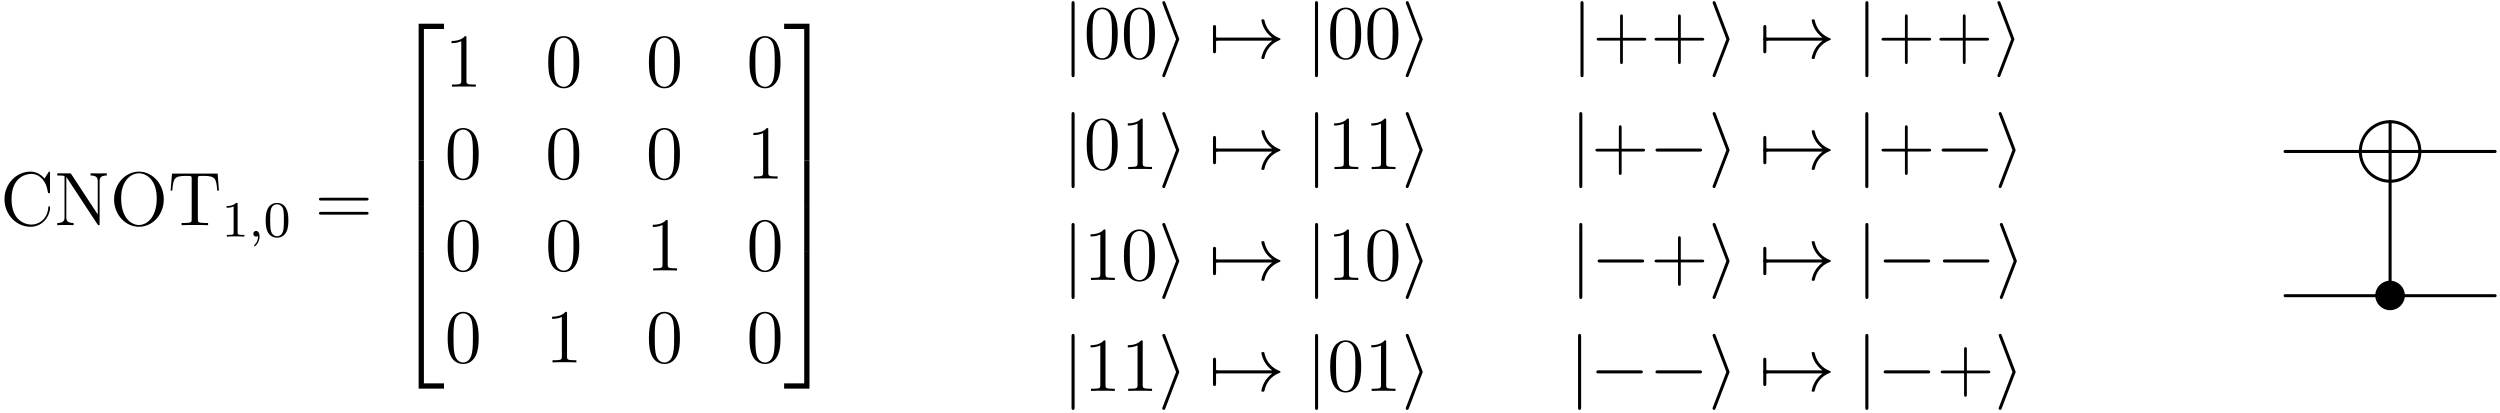 <?xml version="1.0" encoding="UTF-8"?>
<svg xmlns="http://www.w3.org/2000/svg" xmlns:xlink="http://www.w3.org/1999/xlink" width="393" height="65" viewBox="0 0 393 65">
<defs>
<g>
<g id="glyph-0-0">
</g>
<g id="glyph-0-1">
<path d="M 7.797 -8.141 C 7.797 -8.359 7.797 -8.422 7.672 -8.422 C 7.609 -8.422 7.594 -8.391 7.516 -8.266 L 6.938 -7.328 C 6.391 -8 5.578 -8.422 4.719 -8.422 C 2.531 -8.422 0.641 -6.531 0.641 -4.094 C 0.641 -1.609 2.562 0.25 4.719 0.25 C 6.688 0.25 7.797 -1.453 7.797 -2.766 C 7.797 -2.906 7.797 -2.969 7.656 -2.969 C 7.547 -2.969 7.531 -2.922 7.531 -2.828 C 7.422 -0.938 6.031 -0.094 4.875 -0.094 C 4.047 -0.094 1.75 -0.594 1.75 -4.094 C 1.75 -7.547 4 -8.062 4.859 -8.062 C 6.125 -8.062 7.219 -7 7.453 -5.219 C 7.484 -5.062 7.484 -5.031 7.625 -5.031 C 7.797 -5.031 7.797 -5.062 7.797 -5.312 Z M 7.797 -8.141 "/>
</g>
<g id="glyph-0-2">
<path d="M 2.703 -8 C 2.594 -8.156 2.578 -8.156 2.312 -8.156 L 0.484 -8.156 L 0.484 -7.812 C 1 -7.812 1.297 -7.812 1.625 -7.734 L 1.625 -1.25 C 1.625 -0.906 1.625 -0.344 0.484 -0.344 L 0.484 0 C 0.797 -0.031 1.438 -0.031 1.766 -0.031 C 2.109 -0.031 2.734 -0.031 3.047 0 L 3.047 -0.344 C 1.906 -0.344 1.906 -0.906 1.906 -1.25 L 1.906 -7.547 C 2.016 -7.453 2.016 -7.422 2.109 -7.281 L 6.781 -0.172 C 6.891 -0.016 6.906 0 7 0 C 7.094 0 7.125 -0.047 7.141 -0.078 L 7.141 -6.906 C 7.141 -7.25 7.141 -7.812 8.266 -7.812 L 8.266 -8.156 C 7.953 -8.141 7.328 -8.141 7 -8.141 C 6.656 -8.141 6.031 -8.141 5.719 -8.156 L 5.719 -7.812 C 6.844 -7.812 6.844 -7.25 6.844 -6.906 L 6.844 -1.688 Z M 2.703 -8 "/>
</g>
<g id="glyph-0-3">
<path d="M 8.453 -4.047 C 8.453 -6.531 6.641 -8.422 4.547 -8.422 C 2.422 -8.422 0.641 -6.5 0.641 -4.047 C 0.641 -1.625 2.453 0.25 4.547 0.25 C 6.688 0.25 8.453 -1.656 8.453 -4.047 Z M 4.547 -0.031 C 3.328 -0.031 1.75 -1.172 1.75 -4.234 C 1.75 -7.156 3.422 -8.156 4.547 -8.156 C 5.719 -8.156 7.344 -7.125 7.344 -4.234 C 7.344 -1.125 5.719 -0.031 4.547 -0.031 Z M 4.547 -0.031 "/>
</g>
<g id="glyph-0-4">
<path d="M 7.812 -8.109 L 0.641 -8.109 L 0.422 -5.438 L 0.688 -5.438 C 0.844 -7.328 0.953 -7.75 2.844 -7.75 C 3.062 -7.75 3.391 -7.75 3.484 -7.734 C 3.734 -7.703 3.734 -7.547 3.734 -7.281 L 3.734 -0.922 C 3.734 -0.516 3.734 -0.344 2.562 -0.344 L 2.141 -0.344 L 2.141 0 C 2.516 -0.031 3.75 -0.031 4.219 -0.031 C 4.688 -0.031 5.922 -0.031 6.312 0 L 6.312 -0.344 L 5.875 -0.344 C 4.703 -0.344 4.703 -0.516 4.703 -0.922 L 4.703 -7.281 C 4.703 -7.578 4.734 -7.688 4.922 -7.734 C 5.016 -7.75 5.359 -7.75 5.594 -7.75 C 7.484 -7.75 7.594 -7.328 7.75 -5.438 L 8.016 -5.438 Z M 7.812 -8.109 "/>
</g>
<g id="glyph-0-5">
<path d="M 8.062 -3.875 C 8.234 -3.875 8.453 -3.875 8.453 -4.094 C 8.453 -4.312 8.25 -4.312 8.062 -4.312 L 1.031 -4.312 C 0.859 -4.312 0.641 -4.312 0.641 -4.094 C 0.641 -3.875 0.844 -3.875 1.031 -3.875 Z M 8.062 -1.656 C 8.234 -1.656 8.453 -1.656 8.453 -1.859 C 8.453 -2.094 8.25 -2.094 8.062 -2.094 L 1.031 -2.094 C 0.859 -2.094 0.641 -2.094 0.641 -1.875 C 0.641 -1.656 0.844 -1.656 1.031 -1.656 Z M 8.062 -1.656 "/>
</g>
<g id="glyph-0-6">
<path d="M 3.438 -7.656 C 3.438 -7.938 3.438 -7.953 3.203 -7.953 C 2.922 -7.625 2.312 -7.188 1.094 -7.188 L 1.094 -6.844 C 1.359 -6.844 1.953 -6.844 2.625 -7.141 L 2.625 -0.922 C 2.625 -0.484 2.578 -0.344 1.531 -0.344 L 1.156 -0.344 L 1.156 0 C 1.484 -0.031 2.641 -0.031 3.031 -0.031 C 3.438 -0.031 4.578 -0.031 4.906 0 L 4.906 -0.344 L 4.531 -0.344 C 3.484 -0.344 3.438 -0.484 3.438 -0.922 Z M 3.438 -7.656 "/>
</g>
<g id="glyph-0-7">
<path d="M 5.359 -3.828 C 5.359 -4.812 5.297 -5.781 4.859 -6.688 C 4.375 -7.688 3.516 -7.953 2.922 -7.953 C 2.234 -7.953 1.391 -7.609 0.938 -6.609 C 0.609 -5.859 0.484 -5.109 0.484 -3.828 C 0.484 -2.672 0.578 -1.797 1 -0.938 C 1.469 -0.031 2.297 0.25 2.922 0.25 C 3.953 0.25 4.547 -0.375 4.906 -1.062 C 5.328 -1.953 5.359 -3.125 5.359 -3.828 Z M 2.922 0.016 C 2.531 0.016 1.75 -0.203 1.531 -1.5 C 1.406 -2.219 1.406 -3.125 1.406 -3.969 C 1.406 -4.953 1.406 -5.828 1.594 -6.531 C 1.797 -7.344 2.406 -7.703 2.922 -7.703 C 3.375 -7.703 4.062 -7.438 4.297 -6.406 C 4.453 -5.719 4.453 -4.781 4.453 -3.969 C 4.453 -3.172 4.453 -2.266 4.312 -1.531 C 4.094 -0.219 3.328 0.016 2.922 0.016 Z M 2.922 0.016 "/>
</g>
<g id="glyph-0-8">
<path d="M 4.766 -2.766 L 8.062 -2.766 C 8.234 -2.766 8.453 -2.766 8.453 -2.969 C 8.453 -3.203 8.25 -3.203 8.062 -3.203 L 4.766 -3.203 L 4.766 -6.5 C 4.766 -6.672 4.766 -6.891 4.547 -6.891 C 4.328 -6.891 4.328 -6.688 4.328 -6.5 L 4.328 -3.203 L 1.031 -3.203 C 0.859 -3.203 0.641 -3.203 0.641 -2.984 C 0.641 -2.766 0.844 -2.766 1.031 -2.766 L 4.328 -2.766 L 4.328 0.531 C 4.328 0.703 4.328 0.922 4.547 0.922 C 4.766 0.922 4.766 0.719 4.766 0.531 Z M 4.766 -2.766 "/>
</g>
<g id="glyph-1-0">
</g>
<g id="glyph-1-1">
<path d="M 2.5 -5.078 C 2.5 -5.297 2.484 -5.297 2.266 -5.297 C 1.938 -4.984 1.516 -4.797 0.766 -4.797 L 0.766 -4.531 C 0.984 -4.531 1.406 -4.531 1.875 -4.734 L 1.875 -0.656 C 1.875 -0.359 1.844 -0.266 1.094 -0.266 L 0.812 -0.266 L 0.812 0 C 1.141 -0.031 1.828 -0.031 2.188 -0.031 C 2.547 -0.031 3.234 -0.031 3.562 0 L 3.562 -0.266 L 3.281 -0.266 C 2.531 -0.266 2.5 -0.359 2.5 -0.656 Z M 2.5 -5.078 "/>
</g>
<g id="glyph-1-2">
<path d="M 3.891 -2.547 C 3.891 -3.391 3.812 -3.906 3.547 -4.422 C 3.203 -5.125 2.547 -5.297 2.109 -5.297 C 1.109 -5.297 0.734 -4.547 0.625 -4.328 C 0.344 -3.75 0.328 -2.953 0.328 -2.547 C 0.328 -2.016 0.344 -1.219 0.734 -0.578 C 1.094 0.016 1.688 0.172 2.109 0.172 C 2.5 0.172 3.172 0.047 3.578 -0.734 C 3.875 -1.312 3.891 -2.031 3.891 -2.547 Z M 2.109 -0.062 C 1.844 -0.062 1.297 -0.188 1.125 -1.016 C 1.031 -1.469 1.031 -2.219 1.031 -2.641 C 1.031 -3.188 1.031 -3.75 1.125 -4.188 C 1.297 -5 1.906 -5.078 2.109 -5.078 C 2.375 -5.078 2.938 -4.938 3.094 -4.219 C 3.188 -3.781 3.188 -3.172 3.188 -2.641 C 3.188 -2.172 3.188 -1.453 3.094 -1 C 2.922 -0.172 2.375 -0.062 2.109 -0.062 Z M 2.109 -0.062 "/>
</g>
<g id="glyph-2-0">
</g>
<g id="glyph-2-1">
<path d="M 1.484 -0.125 C 1.484 0.391 1.375 0.859 0.891 1.344 C 0.859 1.375 0.844 1.391 0.844 1.422 C 0.844 1.484 0.906 1.531 0.953 1.531 C 1.047 1.531 1.719 0.906 1.719 -0.031 C 1.719 -0.531 1.516 -0.891 1.172 -0.891 C 0.891 -0.891 0.734 -0.656 0.734 -0.453 C 0.734 -0.219 0.891 0 1.172 0 C 1.375 0 1.484 -0.109 1.484 -0.125 Z M 1.484 -0.125 "/>
</g>
<g id="glyph-3-0">
</g>
<g id="glyph-3-1">
<path d="M 3.891 21.031 L 4.719 21.031 L 4.719 0.359 L 7.875 0.359 L 7.875 -0.469 L 3.891 -0.469 Z M 3.891 21.031 "/>
</g>
<g id="glyph-3-2">
<path d="M 3.891 7.188 L 4.719 7.188 L 4.719 -0.016 L 3.891 -0.016 Z M 3.891 7.188 "/>
</g>
<g id="glyph-3-3">
<path d="M 3.891 21.031 L 7.875 21.031 L 7.875 20.203 L 4.719 20.203 L 4.719 -0.484 L 3.891 -0.484 Z M 3.891 21.031 "/>
</g>
<g id="glyph-3-4">
<path d="M 3.234 21.031 L 4.062 21.031 L 4.062 -0.469 L 0.078 -0.469 L 0.078 0.359 L 3.234 0.359 Z M 3.234 21.031 "/>
</g>
<g id="glyph-3-5">
<path d="M 3.234 7.188 L 4.062 7.188 L 4.062 -0.016 L 3.234 -0.016 Z M 3.234 7.188 "/>
</g>
<g id="glyph-3-6">
<path d="M 3.234 20.203 L 0.078 20.203 L 0.078 21.031 L 4.062 21.031 L 4.062 -0.484 L 3.234 -0.484 Z M 3.234 20.203 "/>
</g>
<g id="glyph-4-0">
</g>
<g id="glyph-4-1">
<path d="M 1.906 -8.531 C 1.906 -8.75 1.906 -8.969 1.656 -8.969 C 1.422 -8.969 1.422 -8.75 1.422 -8.531 L 1.422 2.562 C 1.422 2.766 1.422 2.984 1.656 2.984 C 1.906 2.984 1.906 2.766 1.906 2.562 Z M 1.906 -8.531 "/>
</g>
<g id="glyph-4-2">
<path d="M 3.266 -2.781 C 3.328 -2.922 3.328 -2.953 3.328 -2.984 C 3.328 -3.031 3.328 -3.047 3.266 -3.188 L 1.172 -8.688 C 1.094 -8.891 1.031 -8.969 0.891 -8.969 C 0.766 -8.969 0.656 -8.859 0.656 -8.719 C 0.656 -8.688 0.656 -8.672 0.719 -8.531 L 2.828 -2.984 L 0.719 2.531 C 0.656 2.672 0.656 2.688 0.656 2.75 C 0.656 2.875 0.766 2.984 0.891 2.984 C 1.047 2.984 1.094 2.875 1.141 2.75 Z M 3.266 -2.781 "/>
</g>
<g id="glyph-4-3">
<path d="M 1.141 -2.75 C 1.203 -2.75 1.469 -2.75 1.469 -2.984 C 1.469 -3.234 1.203 -3.234 1.141 -3.234 L 1.141 -4.797 C 1.141 -4.984 1.141 -5.219 0.891 -5.219 C 0.656 -5.219 0.656 -4.984 0.656 -4.797 L 0.656 -1.188 C 0.656 -0.984 0.656 -0.766 0.891 -0.766 C 1.141 -0.766 1.141 -0.984 1.141 -1.188 Z M 1.141 -2.75 "/>
</g>
<g id="glyph-4-4">
<path d="M 9.969 -2.75 C 9.312 -2.25 8.984 -1.75 8.891 -1.609 C 8.359 -0.781 8.266 -0.031 8.266 -0.016 C 8.266 0.125 8.406 0.125 8.5 0.125 C 8.703 0.125 8.719 0.109 8.766 -0.109 C 9.031 -1.281 9.734 -2.281 11.094 -2.828 C 11.234 -2.875 11.266 -2.906 11.266 -2.984 C 11.266 -3.078 11.203 -3.109 11.172 -3.125 C 10.656 -3.328 9.203 -3.922 8.75 -5.922 C 8.719 -6.078 8.703 -6.109 8.5 -6.109 C 8.406 -6.109 8.266 -6.109 8.266 -5.969 C 8.266 -5.938 8.359 -5.188 8.875 -4.391 C 9.109 -4.031 9.453 -3.609 9.969 -3.234 L 1.094 -3.234 C 0.875 -3.234 0.656 -3.234 0.656 -2.984 C 0.656 -2.75 0.875 -2.75 1.094 -2.75 Z M 9.969 -2.75 "/>
</g>
<g id="glyph-4-5">
<path d="M 7.875 -2.75 C 8.078 -2.75 8.297 -2.75 8.297 -2.984 C 8.297 -3.234 8.078 -3.234 7.875 -3.234 L 1.406 -3.234 C 1.203 -3.234 0.984 -3.234 0.984 -2.984 C 0.984 -2.75 1.203 -2.75 1.406 -2.75 Z M 7.875 -2.75 "/>
</g>
<g id="glyph-4-6">
<path d="M 5.312 -2.984 C 5.312 -4.266 4.25 -5.312 2.984 -5.312 C 1.703 -5.312 0.656 -4.25 0.656 -2.984 C 0.656 -1.719 1.703 -0.672 2.984 -0.672 C 4.25 -0.672 5.312 -1.703 5.312 -2.984 Z M 5.312 -2.984 "/>
</g>
</g>
</defs>
<g fill="rgb(0%, 0%, 0%)" fill-opacity="1">
<use xlink:href="#glyph-0-1" x="0.064" y="35.4"/>
<use xlink:href="#glyph-0-2" x="8.519" y="35.4"/>
<use xlink:href="#glyph-0-3" x="17.294" y="35.4"/>
<use xlink:href="#glyph-0-4" x="26.399" y="35.4"/>
</g>
<g fill="rgb(0%, 0%, 0%)" fill-opacity="1">
<use xlink:href="#glyph-1-1" x="34.853" y="37.193"/>
</g>
<g fill="rgb(0%, 0%, 0%)" fill-opacity="1">
<use xlink:href="#glyph-2-1" x="39.087" y="37.193"/>
</g>
<g fill="rgb(0%, 0%, 0%)" fill-opacity="1">
<use xlink:href="#glyph-1-2" x="41.439" y="37.193"/>
</g>
<g fill="rgb(0%, 0%, 0%)" fill-opacity="1">
<use xlink:href="#glyph-0-5" x="49.493" y="35.4"/>
</g>
<g fill="rgb(0%, 0%, 0%)" fill-opacity="1">
<use xlink:href="#glyph-3-1" x="61.918" y="4.197"/>
</g>
<g fill="rgb(0%, 0%, 0%)" fill-opacity="1">
<use xlink:href="#glyph-3-2" x="61.918" y="25.238"/>
</g>
<g fill="rgb(0%, 0%, 0%)" fill-opacity="1">
<use xlink:href="#glyph-3-2" x="61.918" y="32.411"/>
</g>
<g fill="rgb(0%, 0%, 0%)" fill-opacity="1">
<use xlink:href="#glyph-3-3" x="61.918" y="40.062"/>
</g>
<g fill="rgb(0%, 0%, 0%)" fill-opacity="1">
<use xlink:href="#glyph-0-6" x="69.888" y="13.631"/>
</g>
<g fill="rgb(0%, 0%, 0%)" fill-opacity="1">
<use xlink:href="#glyph-0-7" x="85.7" y="13.631"/>
</g>
<g fill="rgb(0%, 0%, 0%)" fill-opacity="1">
<use xlink:href="#glyph-0-7" x="101.524" y="13.631"/>
</g>
<g fill="rgb(0%, 0%, 0%)" fill-opacity="1">
<use xlink:href="#glyph-0-7" x="117.336" y="13.631"/>
</g>
<g fill="rgb(0%, 0%, 0%)" fill-opacity="1">
<use xlink:href="#glyph-0-7" x="69.888" y="28.077"/>
</g>
<g fill="rgb(0%, 0%, 0%)" fill-opacity="1">
<use xlink:href="#glyph-0-7" x="85.7" y="28.077"/>
</g>
<g fill="rgb(0%, 0%, 0%)" fill-opacity="1">
<use xlink:href="#glyph-0-7" x="101.524" y="28.077"/>
</g>
<g fill="rgb(0%, 0%, 0%)" fill-opacity="1">
<use xlink:href="#glyph-0-6" x="117.336" y="28.077"/>
</g>
<g fill="rgb(0%, 0%, 0%)" fill-opacity="1">
<use xlink:href="#glyph-0-7" x="69.888" y="42.523"/>
</g>
<g fill="rgb(0%, 0%, 0%)" fill-opacity="1">
<use xlink:href="#glyph-0-7" x="85.7" y="42.523"/>
</g>
<g fill="rgb(0%, 0%, 0%)" fill-opacity="1">
<use xlink:href="#glyph-0-6" x="101.524" y="42.523"/>
</g>
<g fill="rgb(0%, 0%, 0%)" fill-opacity="1">
<use xlink:href="#glyph-0-7" x="117.336" y="42.523"/>
</g>
<g fill="rgb(0%, 0%, 0%)" fill-opacity="1">
<use xlink:href="#glyph-0-7" x="69.888" y="56.969"/>
</g>
<g fill="rgb(0%, 0%, 0%)" fill-opacity="1">
<use xlink:href="#glyph-0-6" x="85.7" y="56.969"/>
</g>
<g fill="rgb(0%, 0%, 0%)" fill-opacity="1">
<use xlink:href="#glyph-0-7" x="101.524" y="56.969"/>
</g>
<g fill="rgb(0%, 0%, 0%)" fill-opacity="1">
<use xlink:href="#glyph-0-7" x="117.336" y="56.969"/>
</g>
<g fill="rgb(0%, 0%, 0%)" fill-opacity="1">
<use xlink:href="#glyph-3-4" x="123.188" y="4.197"/>
</g>
<g fill="rgb(0%, 0%, 0%)" fill-opacity="1">
<use xlink:href="#glyph-3-5" x="123.188" y="25.238"/>
</g>
<g fill="rgb(0%, 0%, 0%)" fill-opacity="1">
<use xlink:href="#glyph-3-5" x="123.188" y="32.411"/>
</g>
<g fill="rgb(0%, 0%, 0%)" fill-opacity="1">
<use xlink:href="#glyph-3-6" x="123.188" y="40.062"/>
</g>
<g fill="rgb(0%, 0%, 0%)" fill-opacity="1">
<use xlink:href="#glyph-4-1" x="167.024" y="9.148"/>
</g>
<g fill="rgb(0%, 0%, 0%)" fill-opacity="1">
<use xlink:href="#glyph-0-7" x="170.345" y="9.148"/>
<use xlink:href="#glyph-0-7" x="176.198" y="9.148"/>
</g>
<g fill="rgb(0%, 0%, 0%)" fill-opacity="1">
<use xlink:href="#glyph-4-2" x="182.051" y="9.148"/>
</g>
<g fill="rgb(0%, 0%, 0%)" fill-opacity="1">
<use xlink:href="#glyph-4-3" x="190.024" y="9.148"/>
<use xlink:href="#glyph-4-4" x="190.024" y="9.148"/>
</g>
<g fill="rgb(0%, 0%, 0%)" fill-opacity="1">
<use xlink:href="#glyph-4-1" x="205.291" y="9.148"/>
</g>
<g fill="rgb(0%, 0%, 0%)" fill-opacity="1">
<use xlink:href="#glyph-0-7" x="208.617" y="9.148"/>
<use xlink:href="#glyph-0-7" x="214.47" y="9.148"/>
</g>
<g fill="rgb(0%, 0%, 0%)" fill-opacity="1">
<use xlink:href="#glyph-4-2" x="220.323" y="9.148"/>
</g>
<g fill="rgb(0%, 0%, 0%)" fill-opacity="1">
<use xlink:href="#glyph-4-1" x="247.03" y="9.148"/>
</g>
<g fill="rgb(0%, 0%, 0%)" fill-opacity="1">
<use xlink:href="#glyph-0-8" x="250.35" y="9.148"/>
<use xlink:href="#glyph-0-8" x="259.455" y="9.148"/>
</g>
<g fill="rgb(0%, 0%, 0%)" fill-opacity="1">
<use xlink:href="#glyph-4-2" x="268.559" y="9.148"/>
</g>
<g fill="rgb(0%, 0%, 0%)" fill-opacity="1">
<use xlink:href="#glyph-4-3" x="276.532" y="9.148"/>
<use xlink:href="#glyph-4-4" x="276.532" y="9.148"/>
</g>
<g fill="rgb(0%, 0%, 0%)" fill-opacity="1">
<use xlink:href="#glyph-4-1" x="291.811" y="9.148"/>
</g>
<g fill="rgb(0%, 0%, 0%)" fill-opacity="1">
<use xlink:href="#glyph-0-8" x="295.126" y="9.148"/>
<use xlink:href="#glyph-0-8" x="304.231" y="9.148"/>
</g>
<g fill="rgb(0%, 0%, 0%)" fill-opacity="1">
<use xlink:href="#glyph-4-2" x="313.335" y="9.148"/>
</g>
<g fill="rgb(0%, 0%, 0%)" fill-opacity="1">
<use xlink:href="#glyph-4-1" x="167.024" y="26.583"/>
</g>
<g fill="rgb(0%, 0%, 0%)" fill-opacity="1">
<use xlink:href="#glyph-0-7" x="170.344" y="26.583"/>
<use xlink:href="#glyph-0-6" x="176.197" y="26.583"/>
</g>
<g fill="rgb(0%, 0%, 0%)" fill-opacity="1">
<use xlink:href="#glyph-4-2" x="182.05" y="26.583"/>
</g>
<g fill="rgb(0%, 0%, 0%)" fill-opacity="1">
<use xlink:href="#glyph-4-3" x="190.023" y="26.583"/>
<use xlink:href="#glyph-4-4" x="190.023" y="26.583"/>
</g>
<g fill="rgb(0%, 0%, 0%)" fill-opacity="1">
<use xlink:href="#glyph-4-1" x="205.302" y="26.583"/>
</g>
<g fill="rgb(0%, 0%, 0%)" fill-opacity="1">
<use xlink:href="#glyph-0-6" x="208.617" y="26.583"/>
<use xlink:href="#glyph-0-6" x="214.47" y="26.583"/>
</g>
<g fill="rgb(0%, 0%, 0%)" fill-opacity="1">
<use xlink:href="#glyph-4-2" x="220.323" y="26.583"/>
</g>
<g fill="rgb(0%, 0%, 0%)" fill-opacity="1">
<use xlink:href="#glyph-4-1" x="246.838" y="26.583"/>
</g>
<g fill="rgb(0%, 0%, 0%)" fill-opacity="1">
<use xlink:href="#glyph-0-8" x="250.156" y="26.583"/>
</g>
<g fill="rgb(0%, 0%, 0%)" fill-opacity="1">
<use xlink:href="#glyph-4-5" x="259.261" y="26.583"/>
<use xlink:href="#glyph-4-2" x="268.56" y="26.583"/>
</g>
<g fill="rgb(0%, 0%, 0%)" fill-opacity="1">
<use xlink:href="#glyph-4-3" x="276.533" y="26.583"/>
<use xlink:href="#glyph-4-4" x="276.533" y="26.583"/>
</g>
<g fill="rgb(0%, 0%, 0%)" fill-opacity="1">
<use xlink:href="#glyph-4-1" x="291.799" y="26.583"/>
</g>
<g fill="rgb(0%, 0%, 0%)" fill-opacity="1">
<use xlink:href="#glyph-0-8" x="295.126" y="26.583"/>
</g>
<g fill="rgb(0%, 0%, 0%)" fill-opacity="1">
<use xlink:href="#glyph-4-5" x="304.231" y="26.583"/>
<use xlink:href="#glyph-4-2" x="313.53" y="26.583"/>
</g>
<g fill="rgb(0%, 0%, 0%)" fill-opacity="1">
<use xlink:href="#glyph-4-1" x="167.024" y="44.017"/>
</g>
<g fill="rgb(0%, 0%, 0%)" fill-opacity="1">
<use xlink:href="#glyph-0-6" x="170.344" y="44.017"/>
<use xlink:href="#glyph-0-7" x="176.197" y="44.017"/>
</g>
<g fill="rgb(0%, 0%, 0%)" fill-opacity="1">
<use xlink:href="#glyph-4-2" x="182.05" y="44.017"/>
</g>
<g fill="rgb(0%, 0%, 0%)" fill-opacity="1">
<use xlink:href="#glyph-4-3" x="190.023" y="44.017"/>
<use xlink:href="#glyph-4-4" x="190.023" y="44.017"/>
</g>
<g fill="rgb(0%, 0%, 0%)" fill-opacity="1">
<use xlink:href="#glyph-4-1" x="205.302" y="44.017"/>
</g>
<g fill="rgb(0%, 0%, 0%)" fill-opacity="1">
<use xlink:href="#glyph-0-6" x="208.617" y="44.017"/>
<use xlink:href="#glyph-0-7" x="214.47" y="44.017"/>
</g>
<g fill="rgb(0%, 0%, 0%)" fill-opacity="1">
<use xlink:href="#glyph-4-2" x="220.323" y="44.017"/>
</g>
<g fill="rgb(0%, 0%, 0%)" fill-opacity="1">
<use xlink:href="#glyph-4-1" x="246.838" y="44.017"/>
<use xlink:href="#glyph-4-5" x="250.16" y="44.017"/>
</g>
<g fill="rgb(0%, 0%, 0%)" fill-opacity="1">
<use xlink:href="#glyph-0-8" x="259.454" y="44.017"/>
</g>
<g fill="rgb(0%, 0%, 0%)" fill-opacity="1">
<use xlink:href="#glyph-4-2" x="268.559" y="44.017"/>
</g>
<g fill="rgb(0%, 0%, 0%)" fill-opacity="1">
<use xlink:href="#glyph-4-3" x="276.532" y="44.017"/>
<use xlink:href="#glyph-4-4" x="276.532" y="44.017"/>
</g>
<g fill="rgb(0%, 0%, 0%)" fill-opacity="1">
<use xlink:href="#glyph-4-1" x="291.811" y="44.017"/>
<use xlink:href="#glyph-4-5" x="295.132" y="44.017"/>
<use xlink:href="#glyph-4-5" x="304.431" y="44.017"/>
</g>
<g fill="rgb(0%, 0%, 0%)" fill-opacity="1">
<use xlink:href="#glyph-4-2" x="313.717" y="44.017"/>
</g>
<g fill="rgb(0%, 0%, 0%)" fill-opacity="1">
<use xlink:href="#glyph-4-1" x="167.024" y="61.452"/>
</g>
<g fill="rgb(0%, 0%, 0%)" fill-opacity="1">
<use xlink:href="#glyph-0-6" x="170.344" y="61.452"/>
<use xlink:href="#glyph-0-6" x="176.197" y="61.452"/>
</g>
<g fill="rgb(0%, 0%, 0%)" fill-opacity="1">
<use xlink:href="#glyph-4-2" x="182.05" y="61.452"/>
</g>
<g fill="rgb(0%, 0%, 0%)" fill-opacity="1">
<use xlink:href="#glyph-4-3" x="190.023" y="61.452"/>
<use xlink:href="#glyph-4-4" x="190.023" y="61.452"/>
</g>
<g fill="rgb(0%, 0%, 0%)" fill-opacity="1">
<use xlink:href="#glyph-4-1" x="205.302" y="61.452"/>
</g>
<g fill="rgb(0%, 0%, 0%)" fill-opacity="1">
<use xlink:href="#glyph-0-7" x="208.617" y="61.452"/>
<use xlink:href="#glyph-0-6" x="214.47" y="61.452"/>
</g>
<g fill="rgb(0%, 0%, 0%)" fill-opacity="1">
<use xlink:href="#glyph-4-2" x="220.323" y="61.452"/>
</g>
<g fill="rgb(0%, 0%, 0%)" fill-opacity="1">
<use xlink:href="#glyph-4-1" x="246.647" y="61.452"/>
</g>
<g fill="rgb(0%, 0%, 0%)" fill-opacity="1">
<use xlink:href="#glyph-4-5" x="249.956" y="61.452"/>
<use xlink:href="#glyph-4-5" x="259.255" y="61.452"/>
<use xlink:href="#glyph-4-2" x="268.554" y="61.452"/>
</g>
<g fill="rgb(0%, 0%, 0%)" fill-opacity="1">
<use xlink:href="#glyph-4-3" x="276.527" y="61.452"/>
<use xlink:href="#glyph-4-4" x="276.527" y="61.452"/>
</g>
<g fill="rgb(0%, 0%, 0%)" fill-opacity="1">
<use xlink:href="#glyph-4-1" x="291.806" y="61.452"/>
<use xlink:href="#glyph-4-5" x="295.127" y="61.452"/>
</g>
<g fill="rgb(0%, 0%, 0%)" fill-opacity="1">
<use xlink:href="#glyph-0-8" x="304.425" y="61.452"/>
</g>
<g fill="rgb(0%, 0%, 0%)" fill-opacity="1">
<use xlink:href="#glyph-4-2" x="313.529" y="61.452"/>
</g>
<path fill="none" stroke-width="0.478" stroke-linecap="round" stroke-linejoin="round" stroke="rgb(0%, 0%, 0%)" stroke-opacity="1" stroke-miterlimit="10" d="M -4.565 -0.002 L 4.564 -0.002 " transform="matrix(1, 0, 0, -1, 375.725, 23.811)"/>
<path fill="none" stroke-width="0.478" stroke-linecap="round" stroke-linejoin="round" stroke="rgb(0%, 0%, 0%)" stroke-opacity="1" stroke-miterlimit="10" d="M 0.002 -4.564 L 0.002 4.565 " transform="matrix(1, 0, 0, -1, 375.725, 23.811)"/>
<path fill="none" stroke-width="0.478" stroke-linecap="round" stroke-linejoin="round" stroke="rgb(0%, 0%, 0%)" stroke-opacity="1" stroke-miterlimit="10" d="M 0.002 4.682 C -2.584 4.682 -4.682 2.584 -4.682 -0.002 " transform="matrix(1, 0, 0, -1, 375.725, 23.811)"/>
<path fill="none" stroke-width="0.478" stroke-linecap="round" stroke-linejoin="round" stroke="rgb(0%, 0%, 0%)" stroke-opacity="1" stroke-miterlimit="10" d="M -4.682 -0.002 C -4.682 -2.584 -2.584 -4.681 0.002 -4.681 " transform="matrix(1, 0, 0, -1, 375.725, 23.811)"/>
<path fill="none" stroke-width="0.478" stroke-linecap="round" stroke-linejoin="round" stroke="rgb(0%, 0%, 0%)" stroke-opacity="1" stroke-miterlimit="10" d="M 0.002 -4.681 C 2.584 -4.681 4.681 -2.584 4.681 -0.002 " transform="matrix(1, 0, 0, -1, 375.725, 23.811)"/>
<path fill="none" stroke-width="0.478" stroke-linecap="round" stroke-linejoin="round" stroke="rgb(0%, 0%, 0%)" stroke-opacity="1" stroke-miterlimit="10" d="M 4.681 -0.002 C 4.681 2.584 2.584 4.682 0.002 4.682 " transform="matrix(1, 0, 0, -1, 375.725, 23.811)"/>
<path fill="none" stroke-width="0.478" stroke-linecap="round" stroke-linejoin="round" stroke="rgb(0%, 0%, 0%)" stroke-opacity="1" stroke-miterlimit="10" d="M 11.707 -0.002 L -0 -0.002 " transform="matrix(1, 0, 0, -1, 359.219, 23.811)"/>
<path fill="none" stroke-width="0.478" stroke-linecap="round" stroke-linejoin="round" stroke="rgb(0%, 0%, 0%)" stroke-opacity="1" stroke-miterlimit="10" d="M 33.011 -0.002 L 21.304 -0.002 " transform="matrix(1, 0, 0, -1, 359.219, 23.811)"/>
<g fill="rgb(0%, 0%, 0%)" fill-opacity="1">
<use xlink:href="#glyph-4-6" x="372.736" y="49.435"/>
</g>
<path fill="none" stroke-width="0.478" stroke-linecap="round" stroke-linejoin="round" stroke="rgb(0%, 0%, 0%)" stroke-opacity="1" stroke-miterlimit="10" d="M 16.504 -21.349 L 16.504 -4.798 " transform="matrix(1, 0, 0, -1, 359.219, 23.811)"/>
<path fill="none" stroke-width="0.478" stroke-linecap="round" stroke-linejoin="round" stroke="rgb(0%, 0%, 0%)" stroke-opacity="1" stroke-miterlimit="10" d="M 15.019 -22.673 L -0 -22.673 " transform="matrix(1, 0, 0, -1, 359.219, 23.811)"/>
<path fill="none" stroke-width="0.478" stroke-linecap="round" stroke-linejoin="round" stroke="rgb(0%, 0%, 0%)" stroke-opacity="1" stroke-miterlimit="10" d="M 33.011 -22.673 L 17.992 -22.673 " transform="matrix(1, 0, 0, -1, 359.219, 23.811)"/>
</svg>
